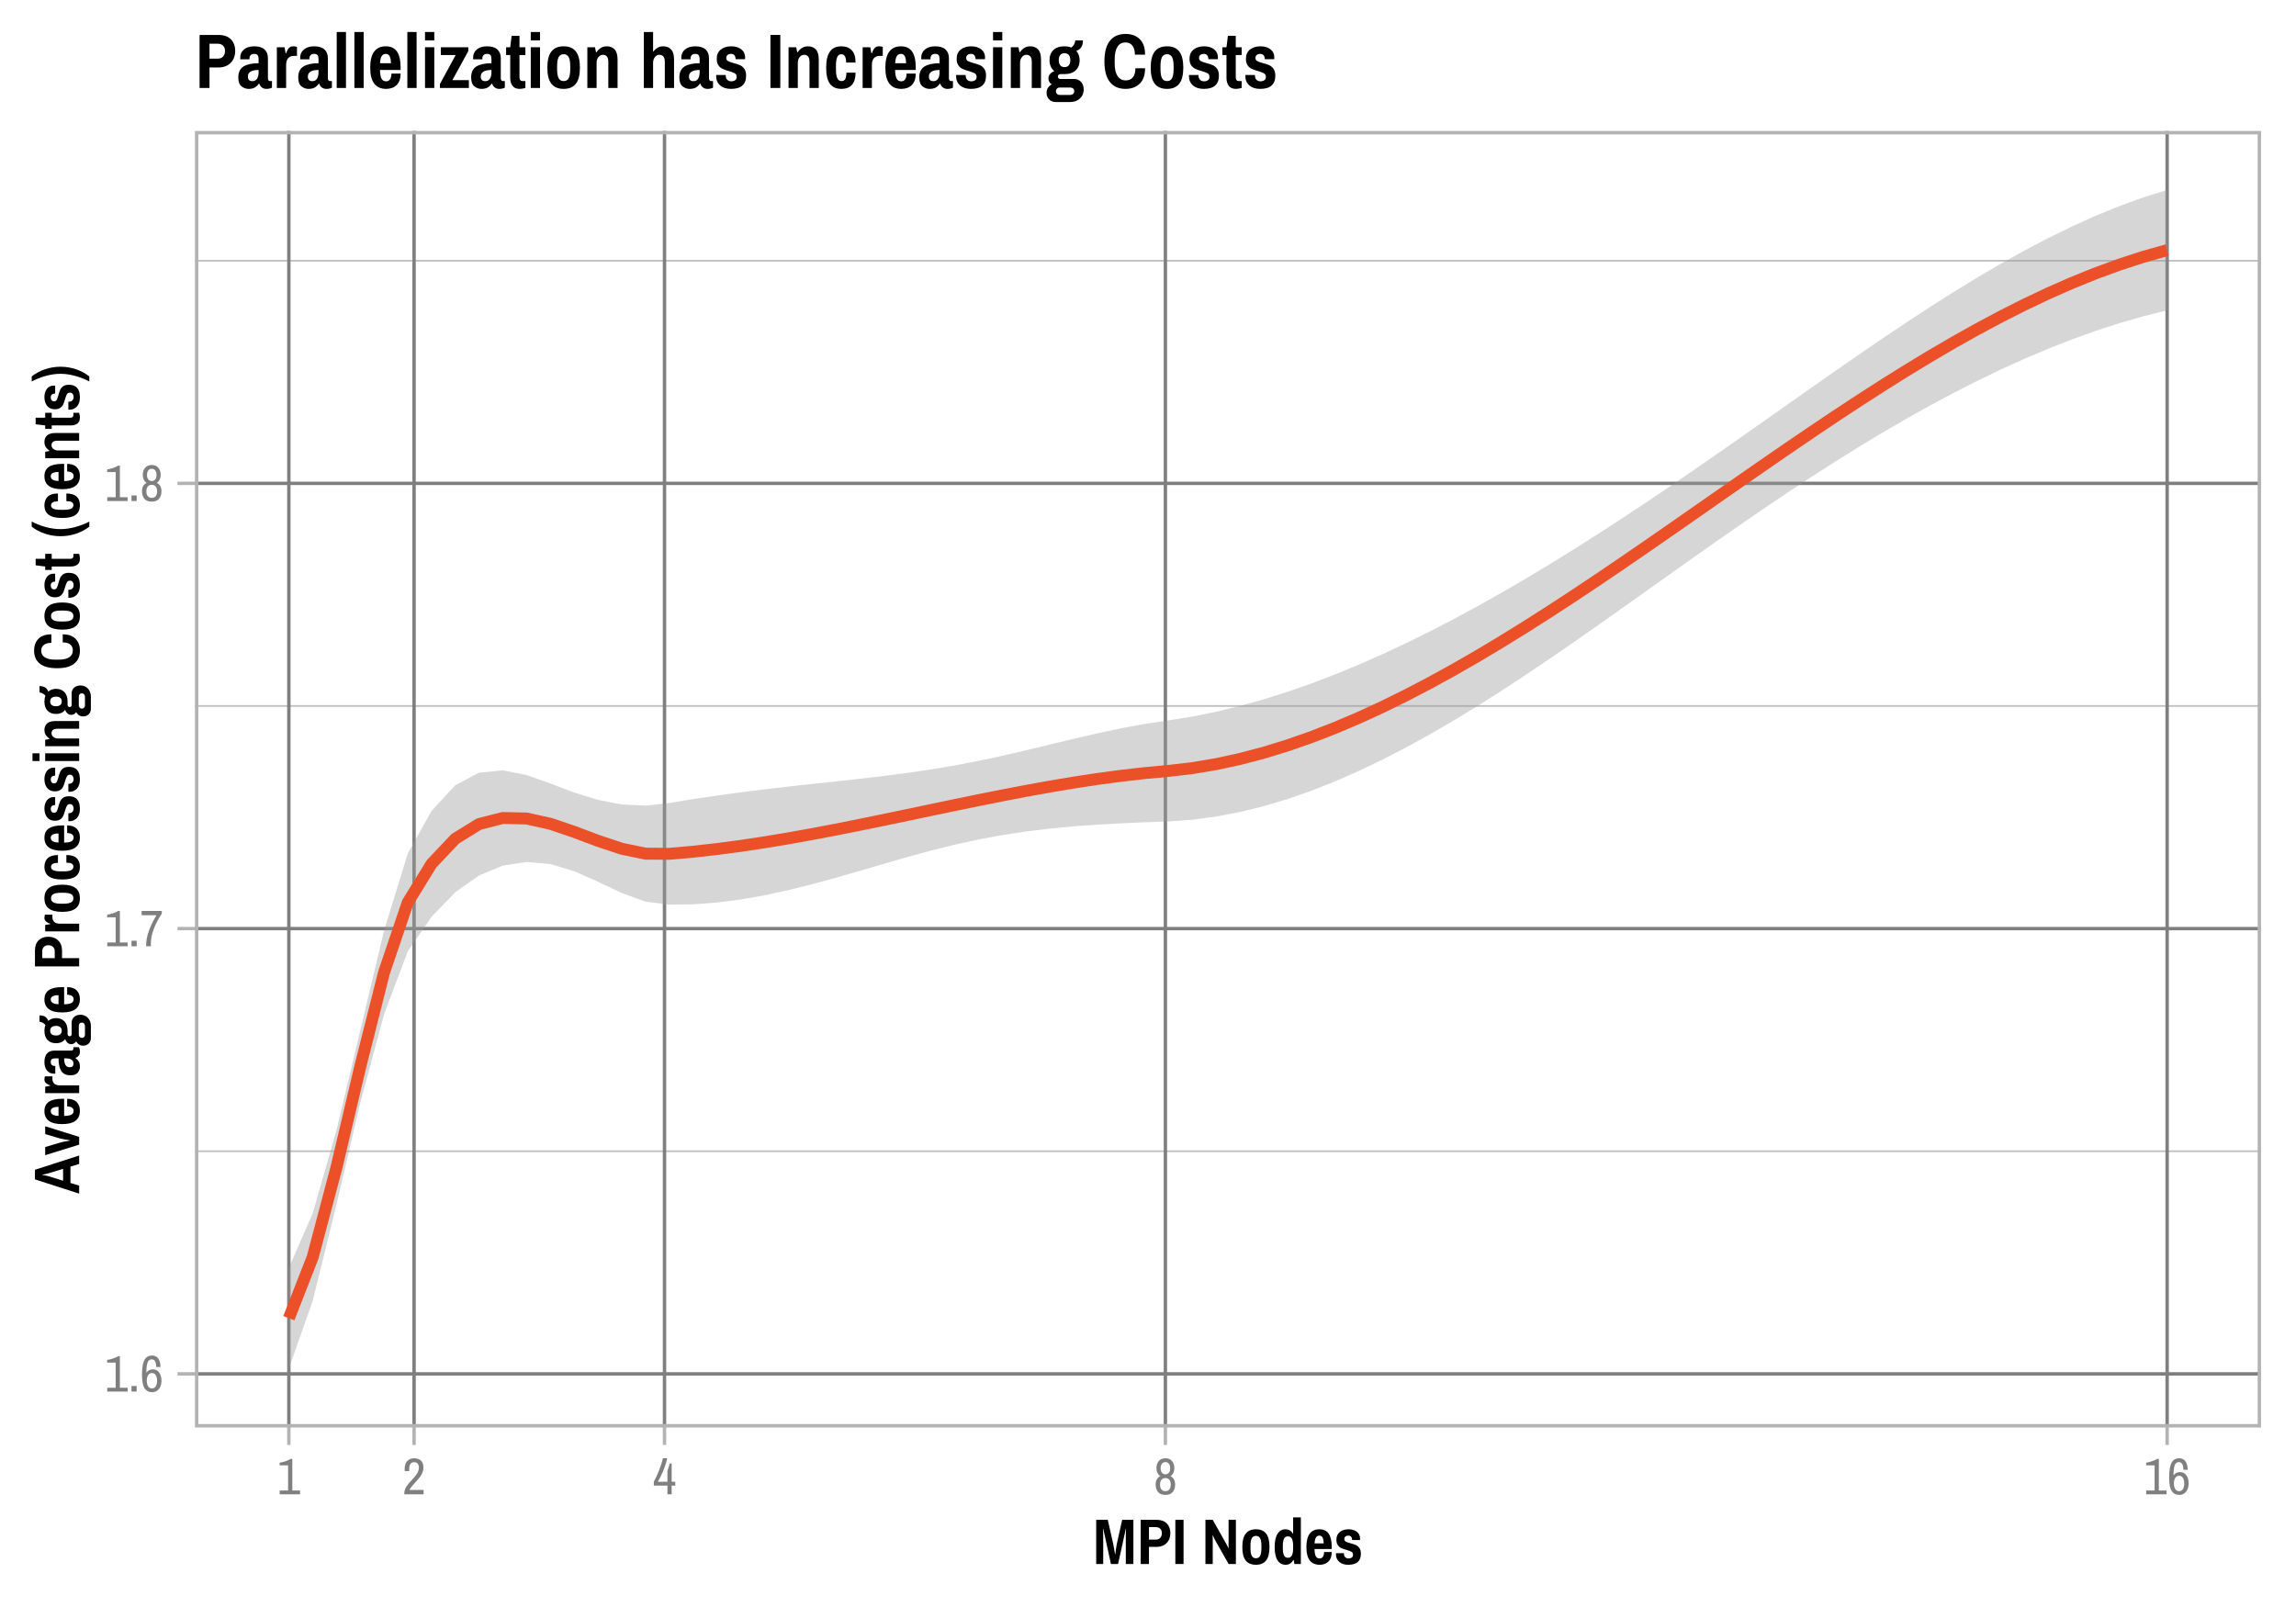 <?xml version="1.0" encoding="UTF-8"?>
<svg xmlns="http://www.w3.org/2000/svg" xmlns:xlink="http://www.w3.org/1999/xlink" width="720pt" height="504pt" viewBox="0 0 720 504" version="1.1">
<defs>
<g>
<symbol overflow="visible" id="glyph0-0">
<path style="stroke:none;" d="M 0 -11.336 L 8.098 -11.336 L 8.098 0 L 0 0 Z M 6.793 -10.523 L 1.301 -10.523 L 4.047 -6.391 Z M 0.809 -9.785 L 0.809 -1.531 L 3.555 -5.648 Z M 7.285 -9.785 L 4.539 -5.648 L 7.285 -1.531 Z M 4.047 -4.945 L 1.301 -0.809 L 6.793 -0.809 Z M 4.047 -4.945 "/>
</symbol>
<symbol overflow="visible" id="glyph0-1">
<path style="stroke:none;" d="M 7.199 0 L 0.809 0 L 0.809 -1.195 L 3.449 -1.195 L 3.449 -9.082 L 0.793 -9.082 L 0.793 -9.926 C 1.258 -9.973 1.828 -10.102 2.5 -10.32 C 3.168 -10.535 3.75 -10.793 4.242 -11.09 L 4.77 -11.09 L 4.77 -1.195 L 7.199 -1.195 Z M 7.199 0 "/>
</symbol>
<symbol overflow="visible" id="glyph0-2">
<path style="stroke:none;" d="M 1.039 -1.742 L 2.656 -1.742 L 2.656 0 L 1.039 0 Z M 1.039 -1.742 "/>
</symbol>
<symbol overflow="visible" id="glyph0-3">
<path style="stroke:none;" d="M 3.75 -11.301 C 4.652 -11.297 5.324 -10.969 5.773 -10.312 C 6.215 -9.656 6.438 -8.781 6.441 -7.691 L 5.086 -7.691 C 5.086 -8.461 4.969 -9.055 4.734 -9.477 C 4.5 -9.891 4.152 -10.102 3.695 -10.102 C 3.047 -10.102 2.605 -9.754 2.367 -9.062 C 2.125 -8.371 2.004 -7.328 2.008 -5.93 C 2.238 -6.258 2.523 -6.512 2.867 -6.695 C 3.203 -6.875 3.574 -6.965 3.977 -6.969 C 4.867 -6.965 5.551 -6.633 6.027 -5.965 C 6.5 -5.297 6.738 -4.441 6.742 -3.398 C 6.738 -2.68 6.613 -2.047 6.363 -1.504 C 6.109 -0.957 5.762 -0.539 5.324 -0.246 C 4.883 0.047 4.387 0.191 3.836 0.195 C 2.777 0.191 1.98 -0.215 1.441 -1.035 C 0.902 -1.855 0.633 -3.254 0.633 -5.227 C 0.633 -7.445 0.891 -9.012 1.414 -9.926 C 1.934 -10.84 2.715 -11.297 3.75 -11.301 Z M 3.75 -5.809 C 3.219 -5.805 2.816 -5.578 2.543 -5.129 C 2.266 -4.676 2.125 -4.102 2.129 -3.398 C 2.125 -2.691 2.266 -2.109 2.543 -1.66 C 2.816 -1.207 3.219 -0.984 3.75 -0.984 C 4.289 -0.984 4.691 -1.207 4.961 -1.66 C 5.23 -2.109 5.367 -2.691 5.367 -3.398 C 5.367 -4.102 5.23 -4.676 4.961 -5.129 C 4.691 -5.578 4.289 -5.805 3.75 -5.809 Z M 3.75 -5.809 "/>
</symbol>
<symbol overflow="visible" id="glyph0-4">
<path style="stroke:none;" d="M 6.848 -10.242 C 4.555 -6.758 3.41 -3.617 3.414 -0.828 L 3.414 0 L 1.918 0 C 1.914 -1.711 2.23 -3.395 2.867 -5.059 C 3.5 -6.715 4.27 -8.273 5.176 -9.734 L 0.527 -9.734 L 0.527 -11.09 L 6.848 -11.09 Z M 6.848 -10.242 "/>
</symbol>
<symbol overflow="visible" id="glyph0-5">
<path style="stroke:none;" d="M 3.695 -11.301 C 4.586 -11.297 5.277 -11.004 5.766 -10.418 C 6.25 -9.832 6.492 -9.094 6.496 -8.203 C 6.492 -7.672 6.391 -7.188 6.188 -6.75 C 5.98 -6.309 5.684 -5.953 5.297 -5.684 C 6.258 -5.215 6.738 -4.332 6.742 -3.043 C 6.738 -2.09 6.484 -1.312 5.984 -0.711 C 5.477 -0.105 4.715 0.191 3.695 0.195 C 2.66 0.191 1.891 -0.105 1.391 -0.711 C 0.883 -1.312 0.633 -2.09 0.633 -3.043 C 0.633 -4.332 1.113 -5.215 2.078 -5.684 C 1.688 -5.953 1.391 -6.309 1.188 -6.75 C 0.98 -7.188 0.879 -7.672 0.879 -8.203 C 0.879 -9.094 1.125 -9.832 1.617 -10.418 C 2.109 -11.004 2.801 -11.297 3.695 -11.301 Z M 3.695 -10.102 C 3.234 -10.102 2.871 -9.93 2.602 -9.59 C 2.332 -9.25 2.195 -8.781 2.199 -8.184 C 2.195 -7.582 2.332 -7.113 2.602 -6.773 C 2.871 -6.434 3.234 -6.262 3.695 -6.266 C 4.152 -6.262 4.516 -6.434 4.785 -6.773 C 5.055 -7.113 5.191 -7.582 5.191 -8.184 C 5.191 -8.781 5.055 -9.25 4.785 -9.59 C 4.516 -9.93 4.152 -10.102 3.695 -10.102 Z M 3.695 -5.086 C 3.152 -5.086 2.734 -4.902 2.445 -4.539 C 2.148 -4.176 2.004 -3.676 2.008 -3.043 C 2.004 -2.395 2.148 -1.891 2.438 -1.531 C 2.723 -1.164 3.141 -0.984 3.695 -0.984 C 4.23 -0.984 4.645 -1.164 4.934 -1.531 C 5.223 -1.891 5.367 -2.395 5.367 -3.043 C 5.367 -3.676 5.223 -4.176 4.934 -4.539 C 4.645 -4.902 4.23 -5.086 3.695 -5.086 Z M 3.695 -5.086 "/>
</symbol>
<symbol overflow="visible" id="glyph0-6">
<path style="stroke:none;" d="M 3.715 -11.301 C 4.582 -11.297 5.281 -11.059 5.816 -10.586 C 6.348 -10.109 6.613 -9.387 6.617 -8.414 C 6.613 -7.812 6.496 -7.246 6.266 -6.715 C 6.027 -6.18 5.742 -5.695 5.402 -5.262 C 5.062 -4.824 4.617 -4.309 4.066 -3.715 C 3.348 -2.949 2.848 -2.348 2.57 -1.918 C 2.426 -1.738 2.324 -1.551 2.27 -1.355 L 6.672 -1.355 L 6.672 0 L 0.617 0 L 0.617 -0.195 C 0.613 -1.023 0.879 -1.832 1.406 -2.621 C 1.723 -3.074 2.227 -3.676 2.922 -4.418 C 3.426 -4.957 3.832 -5.414 4.137 -5.797 C 4.441 -6.176 4.695 -6.59 4.902 -7.039 C 5.105 -7.48 5.207 -7.945 5.211 -8.43 C 5.207 -8.871 5.09 -9.254 4.855 -9.582 C 4.617 -9.902 4.23 -10.066 3.695 -10.066 C 3.164 -10.066 2.777 -9.867 2.531 -9.477 C 2.285 -9.078 2.16 -8.566 2.164 -7.938 L 2.164 -7.285 L 0.773 -7.285 C 0.773 -7.316 0.766 -7.387 0.754 -7.496 C 0.742 -7.598 0.738 -7.742 0.738 -7.922 C 0.738 -9.047 1.02 -9.891 1.582 -10.453 C 2.145 -11.016 2.855 -11.297 3.715 -11.301 Z M 3.715 -11.301 "/>
</symbol>
<symbol overflow="visible" id="glyph0-7">
<path style="stroke:none;" d="M 4.539 -11.301 C 4.348 -10.383 4.066 -9.418 3.695 -8.41 C 3.316 -7.398 2.926 -6.488 2.523 -5.676 C 2.117 -4.859 1.797 -4.277 1.566 -3.926 L 4.609 -3.926 L 4.609 -7.41 C 4.762 -7.758 4.883 -8.086 4.973 -8.395 C 5.059 -8.695 5.168 -9.113 5.297 -9.645 L 5.93 -9.645 L 5.93 -3.926 L 7.059 -3.926 L 7.059 -2.727 L 5.93 -2.727 L 5.93 0 L 4.609 0 L 4.609 -2.727 L 0.336 -2.727 L 0.336 -3.941 C 0.918 -5.02 1.469 -6.203 1.98 -7.496 C 2.488 -8.785 2.895 -10.055 3.203 -11.301 Z M 4.539 -11.301 "/>
</symbol>
<symbol overflow="visible" id="glyph1-0">
<path style="stroke:none;" d="M 0 -14.168 L 10.121 -14.168 L 10.121 0 L 0 0 Z M 8.492 -13.156 L 1.629 -13.156 L 5.059 -7.984 Z M 1.012 -12.23 L 1.012 -1.914 L 4.445 -7.062 Z M 9.109 -12.23 L 5.676 -7.062 L 9.109 -1.914 Z M 5.059 -6.184 L 1.629 -1.012 L 8.492 -1.012 Z M 5.059 -6.184 "/>
</symbol>
<symbol overflow="visible" id="glyph1-1">
<path style="stroke:none;" d="M 10.363 0 L 10.363 -8.82 C 10.359 -9.242 10.371 -9.68 10.395 -10.129 C 10.418 -10.574 10.434 -10.887 10.449 -11.066 L 10.363 -11.066 C 10.328 -10.977 10.297 -10.816 10.273 -10.582 L 10.031 -9.504 L 7.941 0 L 5.699 0 L 3.762 -8.91 C 3.613 -9.438 3.445 -10.156 3.258 -11.066 L 3.191 -11.066 C 3.203 -10.887 3.219 -10.562 3.242 -10.098 C 3.262 -9.625 3.273 -9.199 3.277 -8.82 L 3.277 0 L 1.078 0 L 1.078 -13.859 L 4.707 -13.859 L 6.426 -6.227 C 6.508 -5.84 6.613 -5.277 6.742 -4.543 C 6.863 -3.801 6.941 -3.312 6.973 -3.078 L 7.062 -3.078 C 7.086 -3.324 7.152 -3.828 7.258 -4.586 C 7.359 -5.34 7.449 -5.887 7.523 -6.227 L 9.219 -13.859 L 12.738 -13.859 L 12.738 0 Z M 10.363 0 "/>
</symbol>
<symbol overflow="visible" id="glyph1-2">
<path style="stroke:none;" d="M 1.211 0 L 1.211 -13.859 L 6.184 -13.859 C 7.574 -13.855 8.645 -13.477 9.395 -12.715 C 10.137 -11.949 10.512 -10.945 10.516 -9.703 C 10.512 -8.395 10.117 -7.344 9.328 -6.555 C 8.535 -5.762 7.484 -5.367 6.184 -5.367 L 3.805 -5.367 L 3.805 0 Z M 5.895 -7.656 C 6.527 -7.652 7.012 -7.836 7.348 -8.207 C 7.684 -8.57 7.852 -9.07 7.855 -9.703 C 7.852 -10.273 7.68 -10.727 7.336 -11.062 C 6.992 -11.398 6.512 -11.566 5.895 -11.57 L 3.805 -11.57 L 3.805 -7.656 Z M 5.895 -7.656 "/>
</symbol>
<symbol overflow="visible" id="glyph1-3">
<path style="stroke:none;" d="M 1.012 -13.859 L 3.586 -13.859 L 3.586 0 L 1.012 0 Z M 1.012 -13.859 "/>
</symbol>
<symbol overflow="visible" id="glyph1-4">
<path style="stroke:none;" d=""/>
</symbol>
<symbol overflow="visible" id="glyph1-5">
<path style="stroke:none;" d="M 8.469 0 L 4.156 -7.633 L 3.543 -8.953 L 3.453 -8.887 C 3.449 -8.797 3.457 -8.641 3.473 -8.414 C 3.484 -8.188 3.492 -7.961 3.496 -7.742 L 3.496 0 L 1.211 0 L 1.211 -13.859 L 3.496 -13.859 L 7.789 -6.227 C 7.875 -6.078 7.992 -5.855 8.141 -5.555 C 8.281 -5.254 8.379 -5.051 8.426 -4.949 L 8.469 -4.992 L 8.469 -13.859 L 10.758 -13.859 L 10.758 0 Z M 8.469 0 "/>
</symbol>
<symbol overflow="visible" id="glyph1-6">
<path style="stroke:none;" d="M 5.082 -10.891 C 6.516 -10.887 7.582 -10.43 8.281 -9.523 C 8.977 -8.609 9.328 -7.203 9.328 -5.301 C 9.328 -3.406 8.973 -2.008 8.27 -1.109 C 7.562 -0.207 6.5 0.238 5.082 0.242 C 3.641 0.238 2.57 -0.207 1.867 -1.109 C 1.16 -2.008 0.809 -3.406 0.812 -5.301 C 0.809 -7.203 1.16 -8.609 1.867 -9.523 C 2.57 -10.43 3.641 -10.887 5.082 -10.891 Z M 5.082 -8.82 C 4.461 -8.816 4.023 -8.562 3.762 -8.051 C 3.496 -7.535 3.363 -6.75 3.367 -5.699 L 3.367 -4.949 C 3.363 -3.875 3.496 -3.082 3.762 -2.574 C 4.023 -2.059 4.461 -1.805 5.082 -1.805 C 5.695 -1.805 6.137 -2.059 6.402 -2.574 C 6.664 -3.082 6.797 -3.875 6.797 -4.949 L 6.797 -5.699 C 6.797 -6.75 6.664 -7.535 6.402 -8.051 C 6.137 -8.562 5.695 -8.816 5.082 -8.82 Z M 5.082 -8.82 "/>
</symbol>
<symbol overflow="visible" id="glyph1-7">
<path style="stroke:none;" d="M 6.754 -1.297 L 6.664 -1.297 C 6.398 -0.781 6.059 -0.398 5.641 -0.141 C 5.223 0.113 4.758 0.238 4.246 0.242 C 3.156 0.238 2.312 -0.219 1.715 -1.145 C 1.109 -2.066 0.809 -3.461 0.812 -5.324 C 0.809 -7.172 1.113 -8.562 1.727 -9.492 C 2.332 -10.422 3.129 -10.887 4.113 -10.891 C 4.656 -10.887 5.141 -10.766 5.566 -10.527 C 5.988 -10.281 6.293 -9.953 6.488 -9.547 L 6.602 -9.547 L 6.602 -14.629 L 9.02 -14.629 L 9.02 0 L 6.996 0 Z M 4.973 -8.668 C 4.398 -8.664 3.988 -8.414 3.738 -7.918 C 3.488 -7.418 3.363 -6.68 3.367 -5.699 L 3.367 -4.949 C 3.363 -3.949 3.488 -3.199 3.738 -2.703 C 3.988 -2.203 4.398 -1.957 4.973 -1.957 C 5.539 -1.957 5.953 -2.203 6.215 -2.703 C 6.469 -3.199 6.598 -3.949 6.602 -4.949 L 6.602 -5.676 C 6.598 -6.656 6.469 -7.398 6.215 -7.906 C 5.953 -8.41 5.539 -8.664 4.973 -8.668 Z M 4.973 -8.668 "/>
</symbol>
<symbol overflow="visible" id="glyph1-8">
<path style="stroke:none;" d="M 4.707 -10.891 C 5.996 -10.887 6.961 -10.43 7.602 -9.523 C 8.234 -8.609 8.555 -7.203 8.559 -5.301 L 8.559 -4.707 L 3.168 -4.707 C 3.18 -3.707 3.309 -2.965 3.551 -2.473 C 3.793 -1.98 4.207 -1.734 4.797 -1.738 C 5.219 -1.734 5.551 -1.914 5.797 -2.277 C 6.035 -2.633 6.156 -3.129 6.16 -3.762 L 8.559 -3.762 C 8.555 -2.441 8.211 -1.441 7.523 -0.77 C 6.832 -0.094 5.922 0.238 4.797 0.242 C 2.008 0.238 0.613 -1.605 0.617 -5.301 C 0.613 -9.023 1.977 -10.887 4.707 -10.891 Z M 4.707 -8.91 C 4.207 -8.906 3.84 -8.699 3.598 -8.293 C 3.355 -7.879 3.219 -7.273 3.191 -6.469 L 6.027 -6.469 C 6.023 -7.258 5.914 -7.859 5.695 -8.281 C 5.477 -8.695 5.145 -8.906 4.707 -8.91 Z M 4.707 -8.91 "/>
</symbol>
<symbol overflow="visible" id="glyph1-9">
<path style="stroke:none;" d="M 4.621 -10.891 C 5.672 -10.887 6.535 -10.625 7.215 -10.109 C 7.887 -9.586 8.227 -8.879 8.227 -7.984 L 8.207 -7.523 L 5.742 -7.523 L 5.742 -7.566 C 5.727 -8.004 5.613 -8.34 5.41 -8.566 C 5.203 -8.793 4.918 -8.906 4.555 -8.91 C 4.168 -8.906 3.863 -8.812 3.641 -8.625 C 3.41 -8.434 3.297 -8.176 3.301 -7.855 C 3.297 -7.469 3.453 -7.191 3.762 -7.027 C 4.066 -6.855 4.551 -6.684 5.215 -6.512 C 5.887 -6.332 6.441 -6.148 6.887 -5.961 C 7.324 -5.766 7.703 -5.453 8.02 -5.016 C 8.332 -4.574 8.488 -3.973 8.492 -3.211 C 8.488 -0.91 7.168 0.238 4.531 0.242 C 3.324 0.238 2.379 -0.066 1.691 -0.68 C 1 -1.297 0.656 -2.109 0.66 -3.125 L 0.684 -3.387 L 3.168 -3.387 L 3.168 -3.234 C 3.18 -2.719 3.328 -2.34 3.609 -2.102 C 3.887 -1.855 4.223 -1.734 4.621 -1.738 C 5 -1.734 5.328 -1.824 5.609 -2.012 C 5.883 -2.191 6.023 -2.484 6.027 -2.883 C 6.023 -3.32 5.859 -3.633 5.531 -3.828 C 5.203 -4.016 4.684 -4.215 3.98 -4.422 C 3.316 -4.598 2.773 -4.785 2.352 -4.984 C 1.922 -5.18 1.559 -5.488 1.262 -5.906 C 0.957 -6.324 0.809 -6.898 0.812 -7.633 C 0.809 -8.672 1.164 -9.477 1.879 -10.043 C 2.59 -10.605 3.504 -10.887 4.621 -10.891 Z M 4.621 -10.891 "/>
</symbol>
<symbol overflow="visible" id="glyph2-0">
<path style="stroke:none;" d="M -14.168 0 L -14.168 -10.121 L 0 -10.121 L 0 0 Z M -13.156 -8.492 L -13.156 -1.629 L -7.984 -5.059 Z M -12.23 -1.012 L -1.914 -1.012 L -7.062 -4.445 Z M -12.23 -9.109 L -7.062 -5.676 L -1.914 -9.109 Z M -6.184 -5.059 L -1.012 -1.629 L -1.012 -8.492 Z M -6.184 -5.059 "/>
</symbol>
<symbol overflow="visible" id="glyph2-1">
<path style="stroke:none;" d="M 0 -9.305 L -2.727 -8.469 L -2.727 -3.344 L 0 -2.508 L 0 0 L -13.859 -4.465 L -13.859 -7.48 L 0 -11.945 Z M -11.551 -5.852 C -11.414 -5.832 -11.137 -5.789 -10.711 -5.719 C -10.285 -5.645 -9.941 -5.562 -9.68 -5.477 L -5.039 -4.047 L -5.039 -7.766 L -9.68 -6.359 C -9.973 -6.266 -10.324 -6.18 -10.734 -6.094 C -11.145 -6.004 -11.414 -5.953 -11.551 -5.941 Z M -11.551 -5.852 "/>
</symbol>
<symbol overflow="visible" id="glyph2-2">
<path style="stroke:none;" d="M 0 -3.387 L -10.648 -0.09 L -10.648 -2.641 L -6.07 -4.004 C -5.672 -4.117 -5.25 -4.223 -4.805 -4.312 C -4.359 -4.398 -4.078 -4.449 -3.961 -4.465 L -2.883 -4.664 L -2.883 -4.754 C -3.117 -4.793 -3.539 -4.867 -4.156 -4.973 C -4.285 -4.984 -4.555 -5.027 -4.961 -5.102 C -5.363 -5.176 -5.734 -5.258 -6.07 -5.348 L -10.648 -6.711 L -10.648 -9.152 L 0 -5.828 Z M 0 -3.387 "/>
</symbol>
<symbol overflow="visible" id="glyph2-3">
<path style="stroke:none;" d="M -10.891 -4.707 C -10.887 -5.996 -10.43 -6.961 -9.523 -7.602 C -8.609 -8.234 -7.203 -8.555 -5.301 -8.559 L -4.707 -8.559 L -4.707 -3.168 C -3.707 -3.18 -2.965 -3.309 -2.473 -3.551 C -1.98 -3.793 -1.734 -4.207 -1.738 -4.797 C -1.734 -5.219 -1.914 -5.551 -2.277 -5.797 C -2.633 -6.035 -3.129 -6.156 -3.762 -6.16 L -3.762 -8.559 C -2.441 -8.555 -1.441 -8.211 -0.77 -7.523 C -0.094 -6.832 0.238 -5.922 0.242 -4.797 C 0.238 -2.008 -1.605 -0.613 -5.301 -0.617 C -9.023 -0.613 -10.887 -1.977 -10.891 -4.707 Z M -8.91 -4.707 C -8.906 -4.207 -8.699 -3.84 -8.293 -3.598 C -7.879 -3.355 -7.273 -3.219 -6.469 -3.191 L -6.469 -6.027 C -7.258 -6.023 -7.859 -5.914 -8.281 -5.695 C -8.695 -5.477 -8.906 -5.145 -8.91 -4.707 Z M -8.91 -4.707 "/>
</symbol>
<symbol overflow="visible" id="glyph2-4">
<path style="stroke:none;" d="M -10.891 -5.367 C -10.887 -5.645 -10.863 -5.871 -10.824 -6.047 C -10.777 -6.223 -10.75 -6.332 -10.734 -6.379 L -8.383 -6.379 L -8.383 -5.523 C -8.379 -4.934 -8.188 -4.457 -7.809 -4.09 C -7.426 -3.723 -6.797 -3.539 -5.918 -3.543 L 0 -3.543 L 0 -1.121 L -10.648 -1.121 L -10.648 -3.125 L -9.086 -3.41 L -9.086 -3.543 C -9.613 -3.715 -10.047 -3.941 -10.383 -4.223 C -10.719 -4.5 -10.887 -4.883 -10.891 -5.367 Z M -10.891 -5.367 "/>
</symbol>
<symbol overflow="visible" id="glyph2-5">
<path style="stroke:none;" d="M -10.891 -4.398 C -10.887 -5.598 -10.613 -6.5 -10.074 -7.105 C -9.527 -7.703 -8.758 -8.004 -7.766 -8.008 L -2.508 -8.008 C -2.273 -8.004 -2.098 -8.059 -1.98 -8.172 C -1.863 -8.281 -1.805 -8.418 -1.805 -8.578 L -1.805 -9.062 L -0.09 -9.062 C 0.133 -8.68 0.238 -8.195 0.242 -7.613 C 0.238 -7.137 0.113 -6.738 -0.141 -6.41 C -0.398 -6.082 -0.73 -5.859 -1.145 -5.742 L -1.145 -5.652 C -0.672 -5.312 -0.324 -4.941 -0.098 -4.543 C 0.129 -4.137 0.238 -3.605 0.242 -2.949 C 0.238 -2.27 0.02 -1.656 -0.43 -1.102 C -0.875 -0.543 -1.648 -0.262 -2.75 -0.266 C -4.109 -0.262 -5.07 -0.723 -5.633 -1.648 C -6.188 -2.57 -6.469 -3.879 -6.469 -5.566 L -7.566 -5.566 C -7.988 -5.566 -8.32 -5.484 -8.559 -5.324 C -8.789 -5.16 -8.906 -4.867 -8.91 -4.445 C -8.906 -4.004 -8.793 -3.684 -8.566 -3.488 C -8.34 -3.285 -8.078 -3.188 -7.789 -3.191 L -7.48 -3.191 L -7.48 -0.793 C -7.551 -0.773 -7.703 -0.766 -7.941 -0.77 C -8.816 -0.766 -9.527 -1.098 -10.074 -1.758 C -10.613 -2.418 -10.887 -3.297 -10.891 -4.398 Z M -4.707 -5.566 C -4.703 -3.703 -4.125 -2.77 -2.969 -2.773 C -2.176 -2.77 -1.781 -3.168 -1.781 -3.961 C -1.781 -4.5 -1.996 -4.902 -2.43 -5.168 C -2.859 -5.434 -3.414 -5.566 -4.094 -5.566 Z M -4.707 -5.566 "/>
</symbol>
<symbol overflow="visible" id="glyph2-6">
<path style="stroke:none;" d="M -12.43 -9.836 C -10.961 -9.832 -10.055 -9.254 -9.703 -8.098 C -9.391 -8.375 -9.023 -8.59 -8.609 -8.746 C -8.188 -8.898 -7.738 -8.977 -7.262 -8.977 C -6.145 -8.977 -5.262 -8.629 -4.609 -7.941 C -3.953 -7.246 -3.625 -6.273 -3.629 -5.016 L -3.629 -4.004 C -3.625 -3.781 -3.566 -3.605 -3.453 -3.477 C -3.332 -3.34 -3.18 -3.273 -2.992 -3.277 C -2.812 -3.273 -2.66 -3.332 -2.539 -3.453 C -2.414 -3.566 -2.355 -3.723 -2.355 -3.914 L -2.355 -7.566 C -2.355 -8.27 -2.102 -8.859 -1.594 -9.328 C -1.086 -9.797 -0.418 -10.031 0.418 -10.031 C 1.043 -10.031 1.609 -9.875 2.109 -9.57 C 2.609 -9.258 2.992 -8.836 3.266 -8.305 C 3.535 -7.766 3.672 -7.184 3.676 -6.555 L 3.676 -2.684 C 3.672 -2.008 3.445 -1.445 2.992 -1 C 2.535 -0.551 1.949 -0.328 1.23 -0.328 C 0.309 -0.328 -0.414 -0.773 -0.945 -1.672 C -1.102 -1.406 -1.316 -1.199 -1.582 -1.043 C -1.848 -0.887 -2.156 -0.809 -2.508 -0.812 C -2.945 -0.809 -3.328 -0.957 -3.66 -1.254 C -3.988 -1.547 -4.234 -1.918 -4.398 -2.375 C -4.707 -1.961 -5.105 -1.648 -5.598 -1.43 C -6.086 -1.211 -6.641 -1.102 -7.262 -1.102 C -8.371 -1.102 -9.254 -1.438 -9.91 -2.113 C -10.559 -2.785 -10.887 -3.754 -10.891 -5.016 C -10.887 -5.688 -10.777 -6.281 -10.559 -6.797 C -10.836 -7.148 -11.152 -7.406 -11.516 -7.578 C -11.871 -7.742 -12.176 -7.828 -12.43 -7.832 Z M -9.086 -5.016 C -9.082 -4.531 -8.926 -4.16 -8.613 -3.902 C -8.297 -3.645 -7.844 -3.516 -7.262 -3.52 C -6.684 -3.516 -6.242 -3.645 -5.93 -3.902 C -5.613 -4.16 -5.453 -4.531 -5.457 -5.016 C -5.453 -5.516 -5.613 -5.891 -5.93 -6.148 C -6.242 -6.402 -6.684 -6.531 -7.262 -6.535 C -7.844 -6.531 -8.297 -6.402 -8.613 -6.148 C -8.926 -5.891 -9.082 -5.516 -9.086 -5.016 Z M -0.109 -3.762 C -0.105 -3.48 -0.012 -3.246 0.176 -3.059 C 0.363 -2.867 0.582 -2.77 0.836 -2.773 C 1.141 -2.77 1.383 -2.867 1.559 -3.059 C 1.734 -3.246 1.82 -3.48 1.824 -3.762 L 1.824 -6.469 C 1.82 -6.773 1.734 -7.031 1.559 -7.246 C 1.383 -7.457 1.141 -7.562 0.836 -7.566 C 0.539 -7.562 0.309 -7.465 0.141 -7.27 C -0.023 -7.07 -0.105 -6.832 -0.109 -6.555 Z M -0.109 -3.762 "/>
</symbol>
<symbol overflow="visible" id="glyph2-7">
<path style="stroke:none;" d=""/>
</symbol>
<symbol overflow="visible" id="glyph2-8">
<path style="stroke:none;" d="M 0 -1.211 L -13.859 -1.211 L -13.859 -6.184 C -13.855 -7.574 -13.477 -8.645 -12.715 -9.395 C -11.949 -10.137 -10.945 -10.512 -9.703 -10.516 C -8.395 -10.512 -7.344 -10.117 -6.555 -9.328 C -5.762 -8.535 -5.367 -7.484 -5.367 -6.184 L -5.367 -3.805 L 0 -3.805 Z M -7.656 -5.895 C -7.652 -6.527 -7.836 -7.012 -8.207 -7.348 C -8.57 -7.684 -9.07 -7.852 -9.703 -7.855 C -10.273 -7.852 -10.727 -7.68 -11.062 -7.336 C -11.398 -6.992 -11.566 -6.512 -11.57 -5.895 L -11.57 -3.805 L -7.656 -3.805 Z M -7.656 -5.895 "/>
</symbol>
<symbol overflow="visible" id="glyph2-9">
<path style="stroke:none;" d="M -10.891 -5.082 C -10.887 -6.516 -10.43 -7.582 -9.523 -8.281 C -8.609 -8.977 -7.203 -9.328 -5.301 -9.328 C -3.406 -9.328 -2.008 -8.973 -1.109 -8.27 C -0.207 -7.562 0.238 -6.5 0.242 -5.082 C 0.238 -3.641 -0.207 -2.57 -1.109 -1.867 C -2.008 -1.16 -3.406 -0.809 -5.301 -0.812 C -7.203 -0.809 -8.609 -1.16 -9.523 -1.867 C -10.43 -2.57 -10.887 -3.641 -10.891 -5.082 Z M -8.82 -5.082 C -8.816 -4.461 -8.562 -4.023 -8.051 -3.762 C -7.535 -3.496 -6.75 -3.363 -5.699 -3.367 L -4.949 -3.367 C -3.875 -3.363 -3.082 -3.496 -2.574 -3.762 C -2.059 -4.023 -1.805 -4.461 -1.805 -5.082 C -1.805 -5.695 -2.059 -6.137 -2.574 -6.402 C -3.082 -6.664 -3.875 -6.797 -4.949 -6.797 L -5.699 -6.797 C -6.75 -6.797 -7.535 -6.664 -8.051 -6.402 C -8.562 -6.137 -8.816 -5.695 -8.82 -5.082 Z M -8.82 -5.082 "/>
</symbol>
<symbol overflow="visible" id="glyph2-10">
<path style="stroke:none;" d="M -10.891 -4.773 C -10.887 -5.945 -10.539 -6.859 -9.844 -7.512 C -9.148 -8.164 -8.082 -8.488 -6.645 -8.492 L -6.645 -6.027 C -8.094 -6.023 -8.816 -5.605 -8.82 -4.773 C -8.816 -4.273 -8.562 -3.914 -8.051 -3.695 C -7.535 -3.473 -6.75 -3.363 -5.699 -3.367 L -4.949 -3.367 C -3.875 -3.363 -3.082 -3.477 -2.574 -3.707 C -2.059 -3.93 -1.805 -4.309 -1.805 -4.84 C -1.805 -5.277 -1.984 -5.594 -2.344 -5.797 C -2.703 -5.992 -3.254 -6.094 -4.004 -6.094 L -4.004 -8.492 C -2.562 -8.488 -1.496 -8.172 -0.801 -7.535 C -0.105 -6.895 0.238 -5.996 0.242 -4.84 C 0.238 -3.461 -0.203 -2.445 -1.098 -1.793 C -1.988 -1.137 -3.391 -0.809 -5.301 -0.812 C -7.203 -0.809 -8.609 -1.137 -9.523 -1.801 C -10.43 -2.457 -10.887 -3.449 -10.891 -4.773 Z M -10.891 -4.773 "/>
</symbol>
<symbol overflow="visible" id="glyph2-11">
<path style="stroke:none;" d="M -10.891 -4.621 C -10.887 -5.672 -10.625 -6.535 -10.109 -7.215 C -9.586 -7.887 -8.879 -8.227 -7.984 -8.227 L -7.523 -8.207 L -7.523 -5.742 L -7.566 -5.742 C -8.004 -5.727 -8.34 -5.613 -8.566 -5.41 C -8.793 -5.203 -8.906 -4.918 -8.91 -4.555 C -8.906 -4.168 -8.812 -3.863 -8.625 -3.641 C -8.434 -3.41 -8.176 -3.297 -7.855 -3.301 C -7.469 -3.297 -7.191 -3.453 -7.027 -3.762 C -6.855 -4.066 -6.684 -4.551 -6.512 -5.215 C -6.332 -5.887 -6.148 -6.441 -5.961 -6.887 C -5.766 -7.324 -5.453 -7.703 -5.016 -8.02 C -4.574 -8.332 -3.973 -8.488 -3.211 -8.492 C -0.91 -8.488 0.238 -7.168 0.242 -4.531 C 0.238 -3.324 -0.066 -2.379 -0.68 -1.691 C -1.297 -1 -2.109 -0.656 -3.125 -0.66 L -3.387 -0.684 L -3.387 -3.168 L -3.234 -3.168 C -2.719 -3.18 -2.34 -3.328 -2.102 -3.609 C -1.855 -3.887 -1.734 -4.223 -1.738 -4.621 C -1.734 -5 -1.824 -5.328 -2.012 -5.609 C -2.191 -5.883 -2.484 -6.023 -2.883 -6.027 C -3.32 -6.023 -3.633 -5.859 -3.828 -5.531 C -4.016 -5.203 -4.215 -4.684 -4.422 -3.98 C -4.598 -3.316 -4.785 -2.773 -4.984 -2.352 C -5.18 -1.922 -5.488 -1.559 -5.906 -1.262 C -6.324 -0.957 -6.898 -0.809 -7.633 -0.812 C -8.672 -0.809 -9.477 -1.164 -10.043 -1.879 C -10.605 -2.59 -10.887 -3.504 -10.891 -4.621 Z M -10.891 -4.621 "/>
</symbol>
<symbol overflow="visible" id="glyph2-12">
<path style="stroke:none;" d="M -14.629 -1.102 L -14.629 -3.52 L -12.43 -3.52 L -12.43 -1.102 Z M -10.648 -1.102 L -10.648 -3.52 L 0 -3.52 L 0 -1.102 Z M -10.648 -1.102 "/>
</symbol>
<symbol overflow="visible" id="glyph2-13">
<path style="stroke:none;" d="M -10.891 -6.203 C -10.887 -7.066 -10.609 -7.754 -10.062 -8.262 C -9.508 -8.766 -8.641 -9.016 -7.457 -9.02 L 0 -9.02 L 0 -6.602 L -6.797 -6.602 C -7.457 -6.598 -7.934 -6.477 -8.227 -6.238 C -8.52 -5.992 -8.664 -5.645 -8.668 -5.191 C -8.664 -4.723 -8.465 -4.328 -8.062 -4.016 C -7.656 -3.695 -7.145 -3.539 -6.535 -3.543 L 0 -3.543 L 0 -1.121 L -10.648 -1.121 L -10.648 -3.125 L -9.328 -3.387 L -9.328 -3.496 C -9.797 -3.805 -10.172 -4.184 -10.461 -4.629 C -10.742 -5.074 -10.887 -5.598 -10.891 -6.203 Z M -10.891 -6.203 "/>
</symbol>
<symbol overflow="visible" id="glyph2-14">
<path style="stroke:none;" d="M -14.125 -6.203 C -14.121 -7.742 -13.668 -8.977 -12.77 -9.91 C -11.863 -10.84 -10.512 -11.309 -8.711 -11.309 L -8.711 -8.645 C -9.75 -8.641 -10.543 -8.422 -11.086 -7.984 C -11.629 -7.543 -11.898 -6.949 -11.902 -6.203 C -11.898 -5.246 -11.512 -4.535 -10.734 -4.07 C -9.957 -3.598 -8.855 -3.363 -7.438 -3.367 L -6.426 -3.367 C -5 -3.363 -3.902 -3.609 -3.133 -4.102 C -2.363 -4.594 -1.98 -5.324 -1.98 -6.293 C -1.98 -7.066 -2.246 -7.672 -2.781 -8.117 C -3.316 -8.555 -4.105 -8.777 -5.148 -8.777 L -5.148 -11.309 C -3.387 -11.309 -2.047 -10.84 -1.133 -9.91 C -0.215 -8.977 0.238 -7.742 0.242 -6.203 C 0.238 -4.426 -0.355 -3.062 -1.551 -2.113 C -2.742 -1.156 -4.535 -0.68 -6.93 -0.684 C -9.332 -0.68 -11.133 -1.156 -12.332 -2.113 C -13.523 -3.062 -14.121 -4.426 -14.125 -6.203 Z M -14.125 -6.203 "/>
</symbol>
<symbol overflow="visible" id="glyph2-15">
<path style="stroke:none;" d="M -8.602 -5.215 L -8.602 -3.676 L -2.684 -3.676 C -2.402 -3.672 -2.184 -3.746 -2.035 -3.895 C -1.879 -4.039 -1.805 -4.25 -1.805 -4.531 L -1.805 -5.215 L 0 -5.215 C 0.059 -5.035 0.113 -4.801 0.164 -4.52 C 0.215 -4.23 0.238 -3.98 0.242 -3.762 C 0.238 -2.867 -0.027 -2.223 -0.57 -1.836 C -1.109 -1.445 -1.793 -1.254 -2.617 -1.254 L -8.602 -1.254 L -8.602 -0.176 L -10.648 -0.176 L -10.648 -1.254 L -13.641 -1.629 L -13.641 -3.676 L -10.648 -3.676 L -10.648 -5.215 Z M -8.602 -5.215 "/>
</symbol>
<symbol overflow="visible" id="glyph2-16">
<path style="stroke:none;" d="M -14.871 -5.215 C -13.566 -4.508 -12.113 -3.934 -10.516 -3.496 C -8.914 -3.055 -7.359 -2.836 -5.852 -2.84 C -4.355 -2.836 -2.805 -3.055 -1.199 -3.496 C 0.406 -3.934 1.867 -4.508 3.191 -5.215 L 3.191 -3.609 C 1.941 -2.641 0.543 -1.898 -1.012 -1.387 C -2.562 -0.871 -4.168 -0.613 -5.828 -0.617 C -7.5 -0.613 -9.117 -0.871 -10.68 -1.387 C -12.238 -1.898 -13.637 -2.641 -14.871 -3.609 Z M -14.871 -5.215 "/>
</symbol>
<symbol overflow="visible" id="glyph2-17">
<path style="stroke:none;" d="M -14.871 -1.891 C -13.625 -2.871 -12.219 -3.625 -10.66 -4.148 C -9.094 -4.668 -7.484 -4.926 -5.828 -4.93 C -4.168 -4.926 -2.566 -4.668 -1.023 -4.148 C 0.523 -3.625 1.926 -2.871 3.191 -1.891 L 3.191 -0.309 C 1.867 -1.008 0.41 -1.582 -1.188 -2.035 C -2.785 -2.48 -4.34 -2.707 -5.852 -2.707 C -7.359 -2.707 -8.914 -2.48 -10.516 -2.035 C -12.113 -1.582 -13.566 -1.008 -14.871 -0.309 Z M -14.871 -1.891 "/>
</symbol>
<symbol overflow="visible" id="glyph3-0">
<path style="stroke:none;" d="M 0 -17 L 12.145 -17 L 12.145 0 L 0 0 Z M 10.191 -15.789 L 1.953 -15.789 L 6.07 -9.582 Z M 1.215 -14.68 L 1.215 -2.297 L 5.332 -8.473 Z M 10.93 -14.68 L 6.812 -8.473 L 10.93 -2.297 Z M 6.07 -7.418 L 1.953 -1.215 L 10.191 -1.215 Z M 6.07 -7.418 "/>
</symbol>
<symbol overflow="visible" id="glyph3-1">
<path style="stroke:none;" d="M 1.453 0 L 1.453 -16.633 L 7.418 -16.633 C 9.09 -16.629 10.375 -16.172 11.273 -15.258 C 12.172 -14.344 12.621 -13.137 12.621 -11.641 C 12.621 -10.074 12.145 -8.816 11.195 -7.867 C 10.242 -6.914 8.984 -6.438 7.418 -6.441 L 4.566 -6.441 L 4.566 0 Z M 7.074 -9.188 C 7.828 -9.188 8.41 -9.406 8.816 -9.848 C 9.219 -10.285 9.422 -10.883 9.426 -11.641 C 9.422 -12.324 9.215 -12.871 8.805 -13.277 C 8.387 -13.684 7.809 -13.887 7.074 -13.887 L 4.566 -13.887 L 4.566 -9.188 Z M 7.074 -9.188 "/>
</symbol>
<symbol overflow="visible" id="glyph3-2">
<path style="stroke:none;" d="M 5.281 -13.066 C 6.719 -13.066 7.801 -12.738 8.527 -12.09 C 9.246 -11.434 9.609 -10.512 9.609 -9.32 L 9.609 -3.008 C 9.609 -2.723 9.672 -2.512 9.805 -2.375 C 9.934 -2.23 10.098 -2.16 10.297 -2.164 L 10.875 -2.164 L 10.875 -0.105 C 10.418 0.156 9.836 0.285 9.133 0.289 C 8.566 0.285 8.086 0.137 7.695 -0.172 C 7.297 -0.477 7.031 -0.879 6.891 -1.371 L 6.785 -1.371 C 6.379 -0.809 5.934 -0.391 5.449 -0.117 C 4.965 0.152 4.328 0.285 3.539 0.289 C 2.727 0.285 1.984 0.02 1.32 -0.516 C 0.648 -1.051 0.316 -1.977 0.316 -3.301 C 0.316 -4.934 0.871 -6.086 1.98 -6.758 C 3.09 -7.422 4.656 -7.758 6.68 -7.762 L 6.68 -9.082 C 6.68 -9.59 6.582 -9.984 6.387 -10.27 C 6.191 -10.547 5.84 -10.688 5.332 -10.691 C 4.801 -10.688 4.418 -10.551 4.184 -10.281 C 3.945 -10.008 3.824 -9.695 3.828 -9.344 L 3.828 -8.977 L 0.949 -8.977 C 0.934 -9.062 0.926 -9.246 0.926 -9.531 C 0.926 -10.582 1.32 -11.434 2.113 -12.09 C 2.902 -12.738 3.957 -13.066 5.281 -13.066 Z M 6.68 -5.648 C 4.445 -5.648 3.328 -4.953 3.328 -3.562 C 3.328 -2.609 3.801 -2.133 4.754 -2.137 C 5.402 -2.133 5.887 -2.391 6.203 -2.914 C 6.52 -3.43 6.68 -4.098 6.68 -4.91 Z M 6.68 -5.648 "/>
</symbol>
<symbol overflow="visible" id="glyph3-3">
<path style="stroke:none;" d="M 6.441 -13.066 C 6.77 -13.066 7.043 -13.039 7.258 -12.988 C 7.469 -12.934 7.602 -12.898 7.656 -12.883 L 7.656 -10.059 L 6.625 -10.059 C 5.918 -10.055 5.348 -9.824 4.91 -9.371 C 4.469 -8.91 4.246 -8.156 4.25 -7.102 L 4.25 0 L 1.348 0 L 1.348 -12.777 L 3.75 -12.777 L 4.094 -10.902 L 4.25 -10.902 C 4.457 -11.535 4.73 -12.055 5.066 -12.461 C 5.398 -12.863 5.855 -13.066 6.441 -13.066 Z M 6.441 -13.066 "/>
</symbol>
<symbol overflow="visible" id="glyph3-4">
<path style="stroke:none;" d="M 1.32 -17.555 L 4.223 -17.555 L 4.223 0 L 1.32 0 Z M 1.32 -17.555 "/>
</symbol>
<symbol overflow="visible" id="glyph3-5">
<path style="stroke:none;" d="M 5.648 -13.066 C 7.195 -13.066 8.352 -12.52 9.121 -11.43 C 9.883 -10.336 10.266 -8.648 10.27 -6.363 L 10.27 -5.648 L 3.801 -5.648 C 3.816 -4.453 3.969 -3.559 4.262 -2.969 C 4.551 -2.379 5.051 -2.086 5.754 -2.086 C 6.262 -2.086 6.66 -2.301 6.953 -2.73 C 7.242 -3.16 7.387 -3.754 7.391 -4.516 L 10.27 -4.516 C 10.266 -2.926 9.852 -1.727 9.027 -0.922 C 8.199 -0.113 7.109 0.285 5.754 0.289 C 2.41 0.285 0.738 -1.93 0.738 -6.363 C 0.738 -10.832 2.375 -13.066 5.648 -13.066 Z M 5.648 -10.691 C 5.051 -10.688 4.605 -10.441 4.316 -9.953 C 4.023 -9.457 3.859 -8.727 3.828 -7.762 L 7.234 -7.762 C 7.23 -8.711 7.098 -9.438 6.836 -9.938 C 6.57 -10.438 6.176 -10.688 5.648 -10.691 Z M 5.648 -10.691 "/>
</symbol>
<symbol overflow="visible" id="glyph3-6">
<path style="stroke:none;" d="M 1.32 -17.555 L 4.223 -17.555 L 4.223 -14.914 L 1.32 -14.914 Z M 1.32 -12.777 L 4.223 -12.777 L 4.223 0 L 1.32 0 Z M 1.32 -12.777 "/>
</symbol>
<symbol overflow="visible" id="glyph3-7">
<path style="stroke:none;" d="M 9.531 -2.457 L 9.531 0 L 0.449 0 L 0.449 -1.242 L 5.387 -10.324 L 0.738 -10.324 L 0.738 -12.777 L 9.344 -12.777 L 9.344 -11.562 L 4.355 -2.457 Z M 9.531 -2.457 "/>
</symbol>
<symbol overflow="visible" id="glyph3-8">
<path style="stroke:none;" d="M 6.258 -10.324 L 4.41 -10.324 L 4.41 -3.223 C 4.406 -2.887 4.492 -2.625 4.672 -2.441 C 4.844 -2.254 5.102 -2.16 5.438 -2.164 L 6.258 -2.164 L 6.258 0 C 6.047 0.07 5.77 0.133 5.426 0.195 C 5.082 0.254 4.777 0.285 4.516 0.289 C 3.438 0.285 2.668 -0.035 2.203 -0.688 C 1.734 -1.336 1.5 -2.156 1.504 -3.141 L 1.504 -10.324 L 0.211 -10.324 L 0.211 -12.777 L 1.504 -12.777 L 1.953 -16.367 L 4.41 -16.367 L 4.41 -12.777 L 6.258 -12.777 Z M 6.258 -10.324 "/>
</symbol>
<symbol overflow="visible" id="glyph3-9">
<path style="stroke:none;" d="M 6.098 -13.066 C 7.82 -13.066 9.102 -12.52 9.941 -11.43 C 10.773 -10.336 11.191 -8.648 11.195 -6.363 C 11.191 -4.09 10.77 -2.41 9.926 -1.332 C 9.082 -0.25 7.805 0.285 6.098 0.289 C 4.371 0.285 3.086 -0.25 2.242 -1.332 C 1.395 -2.41 0.973 -4.09 0.977 -6.363 C 0.973 -8.648 1.395 -10.336 2.242 -11.43 C 3.086 -12.52 4.371 -13.066 6.098 -13.066 Z M 6.098 -10.586 C 5.355 -10.582 4.828 -10.273 4.512 -9.66 C 4.195 -9.043 4.035 -8.102 4.039 -6.836 L 4.039 -5.941 C 4.035 -4.652 4.195 -3.699 4.512 -3.086 C 4.828 -2.469 5.355 -2.16 6.098 -2.164 C 6.836 -2.16 7.363 -2.469 7.68 -3.086 C 7.996 -3.699 8.156 -4.652 8.156 -5.941 L 8.156 -6.836 C 8.156 -8.102 7.996 -9.043 7.68 -9.66 C 7.363 -10.273 6.836 -10.582 6.098 -10.586 Z M 6.098 -10.586 "/>
</symbol>
<symbol overflow="visible" id="glyph3-10">
<path style="stroke:none;" d="M 7.445 -13.066 C 8.48 -13.066 9.305 -12.734 9.914 -12.078 C 10.52 -11.414 10.82 -10.371 10.824 -8.949 L 10.824 0 L 7.922 0 L 7.922 -8.156 C 7.922 -8.945 7.773 -9.516 7.484 -9.871 C 7.188 -10.223 6.77 -10.398 6.23 -10.402 C 5.664 -10.398 5.195 -10.156 4.816 -9.676 C 4.438 -9.188 4.246 -8.578 4.25 -7.84 L 4.25 0 L 1.348 0 L 1.348 -12.777 L 3.75 -12.777 L 4.066 -11.195 L 4.199 -11.195 C 4.566 -11.754 5.02 -12.207 5.559 -12.551 C 6.094 -12.895 6.723 -13.066 7.445 -13.066 Z M 7.445 -13.066 "/>
</symbol>
<symbol overflow="visible" id="glyph3-11">
<path style="stroke:none;" d=""/>
</symbol>
<symbol overflow="visible" id="glyph3-12">
<path style="stroke:none;" d="M 4.328 -11.406 C 4.66 -11.879 5.09 -12.273 5.621 -12.59 C 6.145 -12.906 6.754 -13.066 7.445 -13.066 C 8.48 -13.066 9.305 -12.734 9.914 -12.078 C 10.52 -11.414 10.82 -10.371 10.824 -8.949 L 10.824 0 L 7.922 0 L 7.922 -8.156 C 7.922 -8.945 7.773 -9.516 7.484 -9.871 C 7.188 -10.223 6.77 -10.398 6.23 -10.402 C 5.664 -10.398 5.195 -10.156 4.816 -9.676 C 4.438 -9.188 4.246 -8.578 4.25 -7.84 L 4.25 0 L 1.348 0 L 1.348 -17.555 L 4.25 -17.555 L 4.25 -11.406 Z M 4.328 -11.406 "/>
</symbol>
<symbol overflow="visible" id="glyph3-13">
<path style="stroke:none;" d="M 5.543 -13.066 C 6.809 -13.066 7.848 -12.754 8.66 -12.129 C 9.469 -11.504 9.871 -10.652 9.875 -9.582 L 9.848 -9.027 L 6.891 -9.027 L 6.891 -9.082 C 6.871 -9.609 6.738 -10.008 6.492 -10.281 C 6.246 -10.551 5.902 -10.688 5.465 -10.691 C 5.004 -10.688 4.637 -10.574 4.367 -10.348 C 4.094 -10.117 3.961 -9.809 3.961 -9.426 C 3.961 -8.965 4.145 -8.633 4.516 -8.434 C 4.883 -8.23 5.465 -8.023 6.258 -7.812 C 7.066 -7.598 7.734 -7.379 8.262 -7.152 C 8.789 -6.922 9.242 -6.543 9.621 -6.02 C 10 -5.488 10.188 -4.77 10.191 -3.855 C 10.188 -1.094 8.605 0.285 5.438 0.289 C 3.992 0.285 2.855 -0.078 2.031 -0.816 C 1.203 -1.551 0.789 -2.531 0.793 -3.75 L 0.82 -4.066 L 3.801 -4.066 L 3.801 -3.879 C 3.816 -3.262 3.992 -2.809 4.328 -2.52 C 4.66 -2.23 5.066 -2.086 5.543 -2.086 C 6 -2.086 6.395 -2.195 6.73 -2.414 C 7.062 -2.633 7.23 -2.98 7.234 -3.457 C 7.23 -3.984 7.031 -4.363 6.641 -4.594 C 6.242 -4.82 5.621 -5.055 4.777 -5.305 C 3.98 -5.516 3.332 -5.742 2.824 -5.98 C 2.312 -6.215 1.875 -6.582 1.516 -7.086 C 1.152 -7.586 0.973 -8.277 0.977 -9.16 C 0.973 -10.406 1.398 -11.371 2.258 -12.051 C 3.109 -12.727 4.207 -13.066 5.543 -13.066 Z M 5.543 -13.066 "/>
</symbol>
<symbol overflow="visible" id="glyph3-14">
<path style="stroke:none;" d="M 1.215 -16.633 L 4.305 -16.633 L 4.305 0 L 1.215 0 Z M 1.215 -16.633 "/>
</symbol>
<symbol overflow="visible" id="glyph3-15">
<path style="stroke:none;" d="M 5.73 -13.066 C 7.137 -13.066 8.23 -12.648 9.016 -11.812 C 9.797 -10.977 10.188 -9.695 10.191 -7.973 L 7.234 -7.973 C 7.23 -9.711 6.73 -10.582 5.73 -10.586 C 5.129 -10.582 4.695 -10.273 4.434 -9.66 C 4.168 -9.043 4.035 -8.102 4.039 -6.836 L 4.039 -5.941 C 4.035 -4.652 4.172 -3.699 4.449 -3.086 C 4.719 -2.469 5.172 -2.16 5.809 -2.164 C 6.332 -2.16 6.715 -2.375 6.957 -2.809 C 7.191 -3.238 7.312 -3.906 7.312 -4.805 L 10.191 -4.805 C 10.188 -3.078 9.805 -1.797 9.043 -0.965 C 8.273 -0.129 7.195 0.285 5.809 0.289 C 4.152 0.285 2.934 -0.246 2.152 -1.32 C 1.363 -2.391 0.973 -4.074 0.977 -6.363 C 0.973 -8.648 1.367 -10.336 2.164 -11.43 C 2.953 -12.52 4.145 -13.066 5.73 -13.066 Z M 5.73 -13.066 "/>
</symbol>
<symbol overflow="visible" id="glyph3-16">
<path style="stroke:none;" d="M 11.801 -14.914 C 11.801 -13.152 11.105 -12.062 9.715 -11.641 C 10.051 -11.27 10.309 -10.836 10.492 -10.336 C 10.676 -9.832 10.77 -9.289 10.77 -8.711 C 10.77 -7.371 10.355 -6.312 9.527 -5.531 C 8.699 -4.746 7.527 -4.352 6.02 -4.355 L 4.805 -4.355 C 4.539 -4.352 4.328 -4.281 4.172 -4.145 C 4.012 -4 3.93 -3.816 3.934 -3.59 C 3.93 -3.375 4 -3.195 4.145 -3.047 C 4.281 -2.898 4.469 -2.824 4.699 -2.824 L 9.082 -2.824 C 9.926 -2.824 10.629 -2.52 11.191 -1.914 C 11.754 -1.305 12.035 -0.504 12.039 0.5 C 12.035 1.254 11.852 1.934 11.484 2.535 C 11.113 3.133 10.605 3.594 9.965 3.922 C 9.32 4.242 8.621 4.406 7.867 4.41 L 3.223 4.41 C 2.41 4.406 1.734 4.133 1.199 3.59 C 0.66 3.043 0.391 2.34 0.395 1.477 C 0.391 0.371 0.93 -0.5 2.008 -1.137 C 1.688 -1.328 1.438 -1.582 1.254 -1.898 C 1.066 -2.215 0.973 -2.582 0.977 -3.008 C 0.973 -3.531 1.148 -3.996 1.504 -4.395 C 1.852 -4.789 2.301 -5.082 2.852 -5.281 C 2.355 -5.648 1.977 -6.129 1.715 -6.719 C 1.449 -7.305 1.316 -7.969 1.32 -8.711 C 1.316 -10.047 1.723 -11.105 2.535 -11.891 C 3.344 -12.672 4.504 -13.066 6.02 -13.066 C 6.824 -13.066 7.539 -12.934 8.156 -12.672 C 8.578 -13.004 8.891 -13.387 9.094 -13.82 C 9.297 -14.25 9.398 -14.613 9.398 -14.914 Z M 6.02 -10.902 C 5.434 -10.898 4.988 -10.711 4.684 -10.336 C 4.371 -9.957 4.219 -9.414 4.223 -8.711 C 4.219 -8.023 4.371 -7.492 4.684 -7.113 C 4.988 -6.734 5.434 -6.543 6.02 -6.547 C 6.613 -6.543 7.066 -6.734 7.379 -7.113 C 7.684 -7.492 7.84 -8.023 7.84 -8.711 C 7.84 -9.414 7.684 -9.957 7.379 -10.336 C 7.066 -10.711 6.613 -10.898 6.02 -10.902 Z M 4.516 -0.133 C 4.176 -0.129 3.895 -0.016 3.668 0.211 C 3.441 0.438 3.328 0.699 3.328 1.004 C 3.328 1.371 3.441 1.664 3.668 1.875 C 3.895 2.086 4.176 2.191 4.516 2.191 L 7.762 2.191 C 8.129 2.191 8.441 2.086 8.699 1.875 C 8.953 1.664 9.082 1.371 9.082 1.004 C 9.082 0.648 8.961 0.371 8.723 0.172 C 8.484 -0.031 8.199 -0.129 7.867 -0.133 Z M 4.516 -0.133 "/>
</symbol>
<symbol overflow="visible" id="glyph3-17">
<path style="stroke:none;" d="M 7.445 -16.949 C 9.293 -16.945 10.777 -16.402 11.895 -15.324 C 13.012 -14.238 13.57 -12.617 13.57 -10.453 L 10.375 -10.453 C 10.371 -11.703 10.105 -12.652 9.582 -13.305 C 9.051 -13.953 8.34 -14.277 7.445 -14.281 C 6.301 -14.277 5.445 -13.812 4.883 -12.883 C 4.316 -11.949 4.035 -10.629 4.039 -8.922 L 4.039 -7.707 C 4.035 -5.996 4.332 -4.684 4.922 -3.762 C 5.512 -2.836 6.387 -2.371 7.551 -2.375 C 8.48 -2.371 9.211 -2.695 9.742 -3.34 C 10.27 -3.98 10.535 -4.926 10.535 -6.176 L 13.57 -6.176 C 13.57 -4.062 13.012 -2.457 11.895 -1.359 C 10.777 -0.262 9.293 0.285 7.445 0.289 C 5.312 0.285 3.676 -0.426 2.535 -1.859 C 1.391 -3.289 0.82 -5.441 0.82 -8.316 C 0.82 -11.199 1.391 -13.359 2.535 -14.797 C 3.676 -16.227 5.312 -16.945 7.445 -16.949 Z M 7.445 -16.949 "/>
</symbol>
</g>
<clipPath id="clip1">
  <path d="M 61.133 41.074 L 709.043 41.074 L 709.043 447.699 L 61.133 447.699 Z M 61.133 41.074 "/>
</clipPath>
<clipPath id="clip2">
  <path d="M 61.133 360 L 709.043 360 L 709.043 362 L 61.133 362 Z M 61.133 360 "/>
</clipPath>
<clipPath id="clip3">
  <path d="M 61.133 221 L 709.043 221 L 709.043 222 L 61.133 222 Z M 61.133 221 "/>
</clipPath>
<clipPath id="clip4">
  <path d="M 61.133 81 L 709.043 81 L 709.043 83 L 61.133 83 Z M 61.133 81 "/>
</clipPath>
<clipPath id="clip5">
  <path d="M 61.133 430 L 709.043 430 L 709.043 432 L 61.133 432 Z M 61.133 430 "/>
</clipPath>
<clipPath id="clip6">
  <path d="M 61.133 290 L 709.043 290 L 709.043 292 L 61.133 292 Z M 61.133 290 "/>
</clipPath>
<clipPath id="clip7">
  <path d="M 61.133 151 L 709.043 151 L 709.043 153 L 61.133 153 Z M 61.133 151 "/>
</clipPath>
<clipPath id="clip8">
  <path d="M 90 41.074 L 92 41.074 L 92 447.699 L 90 447.699 Z M 90 41.074 "/>
</clipPath>
<clipPath id="clip9">
  <path d="M 129 41.074 L 131 41.074 L 131 447.699 L 129 447.699 Z M 129 41.074 "/>
</clipPath>
<clipPath id="clip10">
  <path d="M 207 41.074 L 209 41.074 L 209 447.699 L 207 447.699 Z M 207 41.074 "/>
</clipPath>
<clipPath id="clip11">
  <path d="M 364 41.074 L 366 41.074 L 366 447.699 L 364 447.699 Z M 364 41.074 "/>
</clipPath>
<clipPath id="clip12">
  <path d="M 679 41.074 L 681 41.074 L 681 447.699 L 679 447.699 Z M 679 41.074 "/>
</clipPath>
<clipPath id="clip13">
  <path d="M 61.133 41.074 L 709.043 41.074 L 709.043 447.699 L 61.133 447.699 Z M 61.133 41.074 "/>
</clipPath>
</defs>
<g id="surface14">
<rect x="0" y="0" width="720" height="504" style="fill:rgb(100%,100%,100%);fill-opacity:1;stroke:none;"/>
<rect x="0" y="0" width="720" height="504" style="fill:rgb(100%,100%,100%);fill-opacity:1;stroke:none;"/>
<path style="fill:none;stroke-width:2.134;stroke-linecap:round;stroke-linejoin:round;stroke:rgb(100%,100%,100%);stroke-opacity:1;stroke-miterlimit:10;" d="M 0 504 L 720 504 L 720 0 L 0 0 Z M 0 504 "/>
<g clip-path="url(#clip1)" clip-rule="nonzero">
<path style=" stroke:none;fill-rule:nonzero;fill:rgb(100%,100%,100%);fill-opacity:1;" d="M 61.133 447.699 L 709.043 447.699 L 709.043 41.074 L 61.133 41.074 Z M 61.133 447.699 "/>
</g>
<g clip-path="url(#clip2)" clip-rule="nonzero">
<path style="fill:none;stroke-width:0.533;stroke-linecap:butt;stroke-linejoin:round;stroke:rgb(74.902%,74.902%,74.902%);stroke-opacity:1;stroke-miterlimit:10;" d="M 61.133 361.062 L 709.043 361.062 "/>
</g>
<g clip-path="url(#clip3)" clip-rule="nonzero">
<path style="fill:none;stroke-width:0.533;stroke-linecap:butt;stroke-linejoin:round;stroke:rgb(74.902%,74.902%,74.902%);stroke-opacity:1;stroke-miterlimit:10;" d="M 61.133 221.414 L 709.043 221.414 "/>
</g>
<g clip-path="url(#clip4)" clip-rule="nonzero">
<path style="fill:none;stroke-width:0.533;stroke-linecap:butt;stroke-linejoin:round;stroke:rgb(74.902%,74.902%,74.902%);stroke-opacity:1;stroke-miterlimit:10;" d="M 61.133 81.766 L 709.043 81.766 "/>
</g>
<g clip-path="url(#clip5)" clip-rule="nonzero">
<path style="fill:none;stroke-width:1.067;stroke-linecap:butt;stroke-linejoin:round;stroke:rgb(49.804%,49.804%,49.804%);stroke-opacity:1;stroke-miterlimit:10;" d="M 61.133 430.887 L 709.043 430.887 "/>
</g>
<g clip-path="url(#clip6)" clip-rule="nonzero">
<path style="fill:none;stroke-width:1.067;stroke-linecap:butt;stroke-linejoin:round;stroke:rgb(49.804%,49.804%,49.804%);stroke-opacity:1;stroke-miterlimit:10;" d="M 61.133 291.238 L 709.043 291.238 "/>
</g>
<g clip-path="url(#clip7)" clip-rule="nonzero">
<path style="fill:none;stroke-width:1.067;stroke-linecap:butt;stroke-linejoin:round;stroke:rgb(49.804%,49.804%,49.804%);stroke-opacity:1;stroke-miterlimit:10;" d="M 61.133 151.59 L 709.043 151.59 "/>
</g>
<g clip-path="url(#clip8)" clip-rule="nonzero">
<path style="fill:none;stroke-width:1.067;stroke-linecap:butt;stroke-linejoin:round;stroke:rgb(49.804%,49.804%,49.804%);stroke-opacity:1;stroke-miterlimit:10;" d="M 90.582 447.699 L 90.582 41.074 "/>
</g>
<g clip-path="url(#clip9)" clip-rule="nonzero">
<path style="fill:none;stroke-width:1.067;stroke-linecap:butt;stroke-linejoin:round;stroke:rgb(49.804%,49.804%,49.804%);stroke-opacity:1;stroke-miterlimit:10;" d="M 129.848 447.699 L 129.848 41.074 "/>
</g>
<g clip-path="url(#clip10)" clip-rule="nonzero">
<path style="fill:none;stroke-width:1.067;stroke-linecap:butt;stroke-linejoin:round;stroke:rgb(49.804%,49.804%,49.804%);stroke-opacity:1;stroke-miterlimit:10;" d="M 208.383 447.699 L 208.383 41.074 "/>
</g>
<g clip-path="url(#clip11)" clip-rule="nonzero">
<path style="fill:none;stroke-width:1.067;stroke-linecap:butt;stroke-linejoin:round;stroke:rgb(49.804%,49.804%,49.804%);stroke-opacity:1;stroke-miterlimit:10;" d="M 365.453 447.699 L 365.453 41.074 "/>
</g>
<g clip-path="url(#clip12)" clip-rule="nonzero">
<path style="fill:none;stroke-width:1.067;stroke-linecap:butt;stroke-linejoin:round;stroke:rgb(49.804%,49.804%,49.804%);stroke-opacity:1;stroke-miterlimit:10;" d="M 679.59 447.699 L 679.59 41.074 "/>
</g>
<path style=" stroke:none;fill-rule:nonzero;fill:rgb(60%,60%,60%);fill-opacity:0.4;" d="M 90.582 397.617 L 98.039 380.59 L 105.492 354.578 L 112.949 323.309 L 120.406 291.973 L 127.859 267.703 L 135.316 254.336 L 142.773 246.27 L 150.227 242.332 L 157.684 241.602 L 165.141 243.086 L 172.598 245.734 L 180.051 248.562 L 187.508 250.867 L 194.965 252.297 L 202.418 252.68 L 209.875 251.844 L 217.332 250.629 L 224.785 249.512 L 232.242 248.496 L 239.699 247.562 L 247.152 246.699 L 254.609 245.879 L 262.066 245.074 L 269.52 244.258 L 276.977 243.387 L 284.434 242.422 L 291.891 241.328 L 299.344 240.074 L 306.801 238.645 L 314.258 237.047 L 321.711 235.324 L 329.168 233.527 L 336.625 231.727 L 344.078 229.996 L 351.535 228.41 L 358.992 227.035 L 366.445 225.926 L 373.902 224.727 L 381.359 223.219 L 388.812 221.414 L 396.27 219.328 L 403.727 216.973 L 411.184 214.367 L 418.637 211.523 L 426.094 208.449 L 433.551 205.164 L 441.004 201.672 L 448.461 197.992 L 455.918 194.133 L 463.371 190.102 L 470.828 185.91 L 478.285 181.574 L 485.738 177.098 L 493.195 172.492 L 500.652 167.77 L 508.105 162.934 L 515.562 158.004 L 523.02 152.984 L 530.473 147.891 L 537.93 142.73 L 545.387 137.523 L 552.844 132.285 L 560.297 127.035 L 567.754 121.789 L 575.211 116.566 L 582.664 111.395 L 590.121 106.297 L 597.578 101.293 L 605.031 96.41 L 612.488 91.672 L 619.945 87.102 L 627.398 82.727 L 634.855 78.574 L 642.312 74.66 L 649.766 71.016 L 657.223 67.656 L 664.68 64.613 L 672.137 61.906 L 679.59 59.559 L 679.59 97.328 L 672.137 99.188 L 664.68 101.336 L 657.223 103.754 L 649.766 106.434 L 642.312 109.359 L 634.855 112.52 L 627.398 115.902 L 619.945 119.5 L 612.488 123.301 L 605.031 127.293 L 597.578 131.465 L 590.121 135.809 L 582.664 140.312 L 575.211 144.965 L 567.754 149.754 L 560.297 154.668 L 552.844 159.691 L 545.387 164.809 L 537.93 170.004 L 530.473 175.258 L 523.02 180.547 L 515.562 185.852 L 508.105 191.148 L 500.652 196.418 L 493.195 201.625 L 485.738 206.754 L 478.285 211.773 L 470.828 216.66 L 463.371 221.391 L 455.918 225.934 L 448.461 230.273 L 441.004 234.379 L 433.551 238.23 L 426.094 241.805 L 418.637 245.074 L 411.184 248.016 L 403.727 250.613 L 396.27 252.84 L 388.812 254.672 L 381.359 256.098 L 373.902 257.086 L 366.445 257.625 L 358.992 257.891 L 351.535 258.223 L 344.078 258.641 L 336.625 259.18 L 329.168 259.883 L 321.711 260.777 L 314.258 261.906 L 306.801 263.289 L 299.344 264.922 L 291.891 266.781 L 284.434 268.82 L 276.977 270.969 L 269.52 273.152 L 262.066 275.297 L 254.609 277.332 L 247.152 279.188 L 239.699 280.801 L 232.242 282.109 L 224.785 283.066 L 217.332 283.621 L 209.875 283.73 L 202.418 282.785 L 194.965 280.066 L 187.508 276.535 L 180.051 273.227 L 172.598 270.992 L 165.141 270.336 L 157.684 271.477 L 150.227 274.57 L 142.773 279.824 L 135.316 287.531 L 127.859 298.398 L 120.406 318.191 L 112.949 345.984 L 105.492 377.891 L 98.039 408.066 L 90.582 429.219 Z M 90.582 397.617 "/>
<path style="fill:none;stroke-width:3.734;stroke-linecap:butt;stroke-linejoin:round;stroke:rgb(92.157%,31.373%,15.686%);stroke-opacity:1;stroke-miterlimit:10;" d="M 90.582 413.418 L 98.039 394.328 L 105.492 366.234 L 112.949 334.648 L 120.406 305.082 L 127.859 283.051 L 135.316 270.934 L 142.773 263.047 L 150.227 258.449 L 157.684 256.539 L 165.141 256.711 L 172.598 258.363 L 180.051 260.895 L 187.508 263.703 L 194.965 266.184 L 202.418 267.73 L 209.875 267.785 L 217.332 267.125 L 224.785 266.289 L 232.242 265.305 L 239.699 264.18 L 247.152 262.941 L 254.609 261.605 L 262.066 260.188 L 269.52 258.703 L 276.977 257.176 L 284.434 255.621 L 291.891 254.055 L 299.344 252.5 L 306.801 250.965 L 314.258 249.477 L 321.711 248.051 L 329.168 246.703 L 336.625 245.453 L 344.078 244.316 L 351.535 243.316 L 358.992 242.465 L 366.445 241.773 L 373.902 240.906 L 381.359 239.656 L 388.812 238.043 L 396.27 236.082 L 403.727 233.793 L 411.184 231.191 L 418.637 228.297 L 426.094 225.129 L 433.551 221.699 L 441.004 218.027 L 448.461 214.133 L 455.918 210.031 L 463.371 205.746 L 470.828 201.285 L 478.285 196.672 L 485.738 191.926 L 493.195 187.059 L 500.652 182.094 L 508.105 177.043 L 515.562 171.93 L 523.02 166.766 L 530.473 161.574 L 537.93 156.367 L 545.387 151.168 L 552.844 145.988 L 560.297 140.852 L 567.754 135.77 L 575.211 130.766 L 582.664 125.855 L 590.121 121.051 L 597.578 116.379 L 605.031 111.852 L 612.488 107.484 L 619.945 103.301 L 627.398 99.316 L 634.855 95.547 L 642.312 92.008 L 649.766 88.723 L 657.223 85.707 L 664.68 82.977 L 672.137 80.547 L 679.59 78.441 "/>
<g clip-path="url(#clip13)" clip-rule="nonzero">
<path style="fill:none;stroke-width:2.134;stroke-linecap:round;stroke-linejoin:round;stroke:rgb(70.196%,70.196%,70.196%);stroke-opacity:1;stroke-miterlimit:10;" d="M 61.133 447.699 L 709.043 447.699 L 709.043 41.074 L 61.133 41.074 Z M 61.133 447.699 "/>
</g>
<g style="fill:rgb(49.804%,49.804%,49.804%);fill-opacity:1;">
  <use xlink:href="#glyph0-1" x="32.824" y="436.43"/>
  <use xlink:href="#glyph0-2" x="40.199" y="436.43"/>
  <use xlink:href="#glyph0-3" x="43.895" y="436.43"/>
</g>
<g style="fill:rgb(49.804%,49.804%,49.804%);fill-opacity:1;">
  <use xlink:href="#glyph0-1" x="32.824" y="296.781"/>
  <use xlink:href="#glyph0-2" x="40.199" y="296.781"/>
  <use xlink:href="#glyph0-4" x="43.895" y="296.781"/>
</g>
<g style="fill:rgb(49.804%,49.804%,49.804%);fill-opacity:1;">
  <use xlink:href="#glyph0-1" x="32.824" y="157.133"/>
  <use xlink:href="#glyph0-2" x="40.199" y="157.133"/>
  <use xlink:href="#glyph0-5" x="43.895" y="157.133"/>
</g>
<path style="fill:none;stroke-width:1.067;stroke-linecap:butt;stroke-linejoin:round;stroke:rgb(70.196%,70.196%,70.196%);stroke-opacity:1;stroke-miterlimit:10;" d="M 55.652 430.887 L 61.133 430.887 "/>
<path style="fill:none;stroke-width:1.067;stroke-linecap:butt;stroke-linejoin:round;stroke:rgb(70.196%,70.196%,70.196%);stroke-opacity:1;stroke-miterlimit:10;" d="M 55.652 291.238 L 61.133 291.238 "/>
<path style="fill:none;stroke-width:1.067;stroke-linecap:butt;stroke-linejoin:round;stroke:rgb(70.196%,70.196%,70.196%);stroke-opacity:1;stroke-miterlimit:10;" d="M 55.652 151.59 L 61.133 151.59 "/>
<path style="fill:none;stroke-width:1.067;stroke-linecap:butt;stroke-linejoin:round;stroke:rgb(70.196%,70.196%,70.196%);stroke-opacity:1;stroke-miterlimit:10;" d="M 90.582 453.18 L 90.582 447.699 "/>
<path style="fill:none;stroke-width:1.067;stroke-linecap:butt;stroke-linejoin:round;stroke:rgb(70.196%,70.196%,70.196%);stroke-opacity:1;stroke-miterlimit:10;" d="M 129.848 453.18 L 129.848 447.699 "/>
<path style="fill:none;stroke-width:1.067;stroke-linecap:butt;stroke-linejoin:round;stroke:rgb(70.196%,70.196%,70.196%);stroke-opacity:1;stroke-miterlimit:10;" d="M 208.383 453.18 L 208.383 447.699 "/>
<path style="fill:none;stroke-width:1.067;stroke-linecap:butt;stroke-linejoin:round;stroke:rgb(70.196%,70.196%,70.196%);stroke-opacity:1;stroke-miterlimit:10;" d="M 365.453 453.18 L 365.453 447.699 "/>
<path style="fill:none;stroke-width:1.067;stroke-linecap:butt;stroke-linejoin:round;stroke:rgb(70.196%,70.196%,70.196%);stroke-opacity:1;stroke-miterlimit:10;" d="M 679.59 453.18 L 679.59 447.699 "/>
<g style="fill:rgb(49.804%,49.804%,49.804%);fill-opacity:1;">
  <use xlink:href="#glyph0-1" x="86.895" y="468.652"/>
</g>
<g style="fill:rgb(49.804%,49.804%,49.804%);fill-opacity:1;">
  <use xlink:href="#glyph0-6" x="126.16" y="468.652"/>
</g>
<g style="fill:rgb(49.804%,49.804%,49.804%);fill-opacity:1;">
  <use xlink:href="#glyph0-7" x="204.695" y="468.652"/>
</g>
<g style="fill:rgb(49.804%,49.804%,49.804%);fill-opacity:1;">
  <use xlink:href="#glyph0-5" x="361.766" y="468.652"/>
</g>
<g style="fill:rgb(49.804%,49.804%,49.804%);fill-opacity:1;">
  <use xlink:href="#glyph0-1" x="672.215" y="468.652"/>
  <use xlink:href="#glyph0-3" x="679.589" y="468.652"/>
</g>
<g style="fill:rgb(0%,0%,0%);fill-opacity:1;">
  <use xlink:href="#glyph1-1" x="342.68" y="490.516"/>
  <use xlink:href="#glyph1-2" x="356.496" y="490.516"/>
  <use xlink:href="#glyph1-3" x="367.562" y="490.516"/>
  <use xlink:href="#glyph1-4" x="372.182" y="490.516"/>
  <use xlink:href="#glyph1-5" x="376.802" y="490.516"/>
  <use xlink:href="#glyph1-6" x="388.77" y="490.516"/>
  <use xlink:href="#glyph1-7" x="398.912" y="490.516"/>
  <use xlink:href="#glyph1-8" x="409.054" y="490.516"/>
  <use xlink:href="#glyph1-9" x="418.272" y="490.516"/>
</g>
<g style="fill:rgb(0%,0%,0%);fill-opacity:1;">
  <use xlink:href="#glyph2-1" x="24.82" y="374.352"/>
  <use xlink:href="#glyph2-2" x="24.82" y="362.384"/>
  <use xlink:href="#glyph2-3" x="24.82" y="353.166"/>
  <use xlink:href="#glyph2-4" x="24.82" y="343.948"/>
  <use xlink:href="#glyph2-5" x="24.82" y="337.502"/>
  <use xlink:href="#glyph2-6" x="24.82" y="328.284"/>
  <use xlink:href="#glyph2-3" x="24.82" y="318.142"/>
  <use xlink:href="#glyph2-7" x="24.82" y="308.924"/>
  <use xlink:href="#glyph2-8" x="24.82" y="304.304"/>
  <use xlink:href="#glyph2-4" x="24.82" y="293.238"/>
  <use xlink:href="#glyph2-9" x="24.82" y="286.792"/>
  <use xlink:href="#glyph2-10" x="24.82" y="276.65"/>
  <use xlink:href="#glyph2-3" x="24.82" y="267.432"/>
  <use xlink:href="#glyph2-11" x="24.82" y="258.214"/>
  <use xlink:href="#glyph2-11" x="24.82" y="248.996"/>
  <use xlink:href="#glyph2-12" x="24.82" y="239.778"/>
  <use xlink:href="#glyph2-13" x="24.82" y="235.158"/>
  <use xlink:href="#glyph2-6" x="24.82" y="225.016"/>
  <use xlink:href="#glyph2-7" x="24.82" y="214.874"/>
  <use xlink:href="#glyph2-14" x="24.82" y="210.254"/>
  <use xlink:href="#glyph2-9" x="24.82" y="198.286"/>
  <use xlink:href="#glyph2-11" x="24.82" y="188.144"/>
  <use xlink:href="#glyph2-15" x="24.82" y="178.926"/>
  <use xlink:href="#glyph2-7" x="24.82" y="173.404"/>
  <use xlink:href="#glyph2-16" x="24.82" y="168.784"/>
  <use xlink:href="#glyph2-10" x="24.82" y="163.262"/>
  <use xlink:href="#glyph2-3" x="24.82" y="154.044"/>
  <use xlink:href="#glyph2-13" x="24.82" y="144.826"/>
  <use xlink:href="#glyph2-15" x="24.82" y="134.684"/>
  <use xlink:href="#glyph2-11" x="24.82" y="129.162"/>
  <use xlink:href="#glyph2-17" x="24.82" y="119.944"/>
</g>
<g style="fill:rgb(0%,0%,0%);fill-opacity:1;">
  <use xlink:href="#glyph3-1" x="61.133" y="27.59"/>
  <use xlink:href="#glyph3-2" x="74.412" y="27.59"/>
  <use xlink:href="#glyph3-3" x="85.474" y="27.59"/>
  <use xlink:href="#glyph3-2" x="93.209" y="27.59"/>
  <use xlink:href="#glyph3-4" x="104.27" y="27.59"/>
  <use xlink:href="#glyph3-4" x="109.814" y="27.59"/>
  <use xlink:href="#glyph3-5" x="115.358" y="27.59"/>
  <use xlink:href="#glyph3-4" x="126.42" y="27.59"/>
  <use xlink:href="#glyph3-6" x="131.964" y="27.59"/>
  <use xlink:href="#glyph3-7" x="137.508" y="27.59"/>
  <use xlink:href="#glyph3-2" x="147.434" y="27.59"/>
  <use xlink:href="#glyph3-8" x="158.496" y="27.59"/>
  <use xlink:href="#glyph3-6" x="165.122" y="27.59"/>
  <use xlink:href="#glyph3-9" x="170.666" y="27.59"/>
  <use xlink:href="#glyph3-10" x="182.837" y="27.59"/>
  <use xlink:href="#glyph3-11" x="195.007" y="27.59"/>
  <use xlink:href="#glyph3-12" x="200.551" y="27.59"/>
  <use xlink:href="#glyph3-2" x="212.722" y="27.59"/>
  <use xlink:href="#glyph3-13" x="223.783" y="27.59"/>
  <use xlink:href="#glyph3-11" x="234.845" y="27.59"/>
  <use xlink:href="#glyph3-14" x="240.389" y="27.59"/>
  <use xlink:href="#glyph3-10" x="245.933" y="27.59"/>
  <use xlink:href="#glyph3-15" x="258.103" y="27.59"/>
  <use xlink:href="#glyph3-3" x="269.165" y="27.59"/>
  <use xlink:href="#glyph3-5" x="276.9" y="27.59"/>
  <use xlink:href="#glyph3-2" x="287.962" y="27.59"/>
  <use xlink:href="#glyph3-13" x="299.023" y="27.59"/>
  <use xlink:href="#glyph3-6" x="310.085" y="27.59"/>
  <use xlink:href="#glyph3-10" x="315.629" y="27.59"/>
  <use xlink:href="#glyph3-16" x="327.799" y="27.59"/>
  <use xlink:href="#glyph3-11" x="339.97" y="27.59"/>
  <use xlink:href="#glyph3-17" x="345.514" y="27.59"/>
  <use xlink:href="#glyph3-9" x="359.875" y="27.59"/>
  <use xlink:href="#glyph3-13" x="372.046" y="27.59"/>
  <use xlink:href="#glyph3-8" x="383.107" y="27.59"/>
  <use xlink:href="#glyph3-13" x="389.734" y="27.59"/>
</g>
</g>
</svg>
